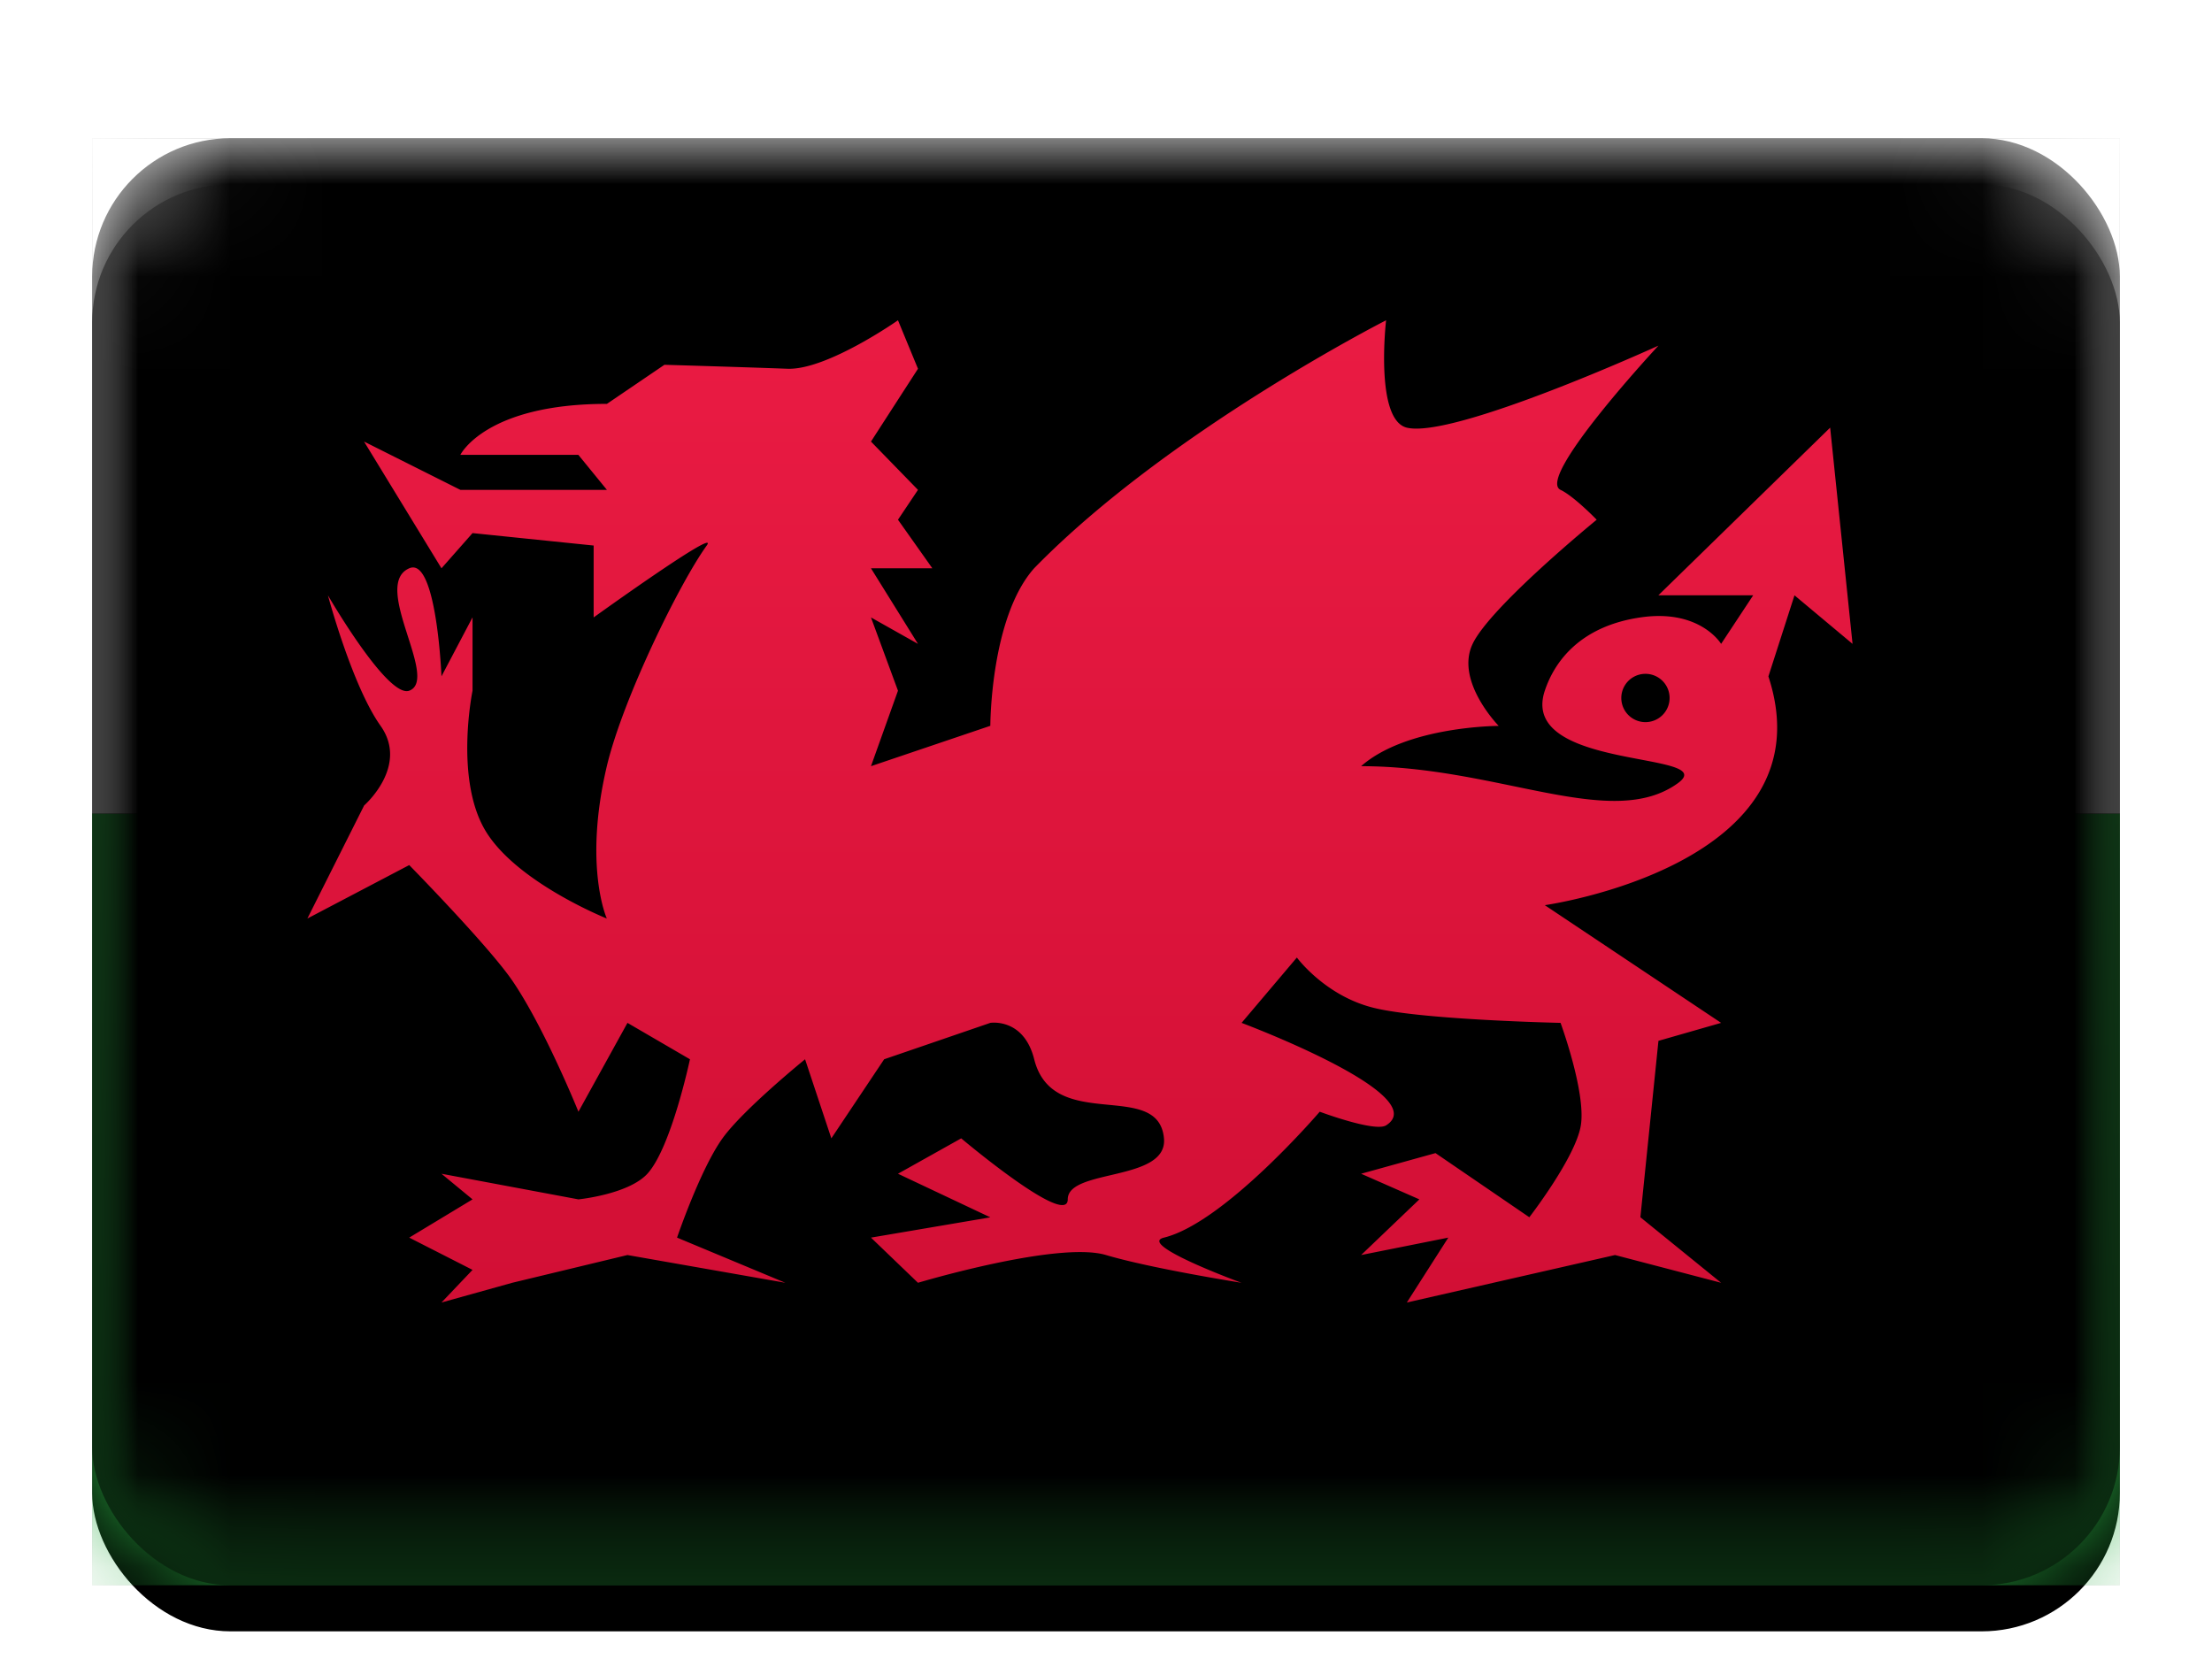 <svg width="24" height="18" viewBox="0 0 24 18" xmlns="http://www.w3.org/2000/svg" xmlns:xlink="http://www.w3.org/1999/xlink"><title>GB-WLS</title><defs><filter x="-50%" y="-50%" width="200%" height="200%" filterUnits="objectBoundingBox" id="a"><feOffset dy=".5" in="SourceAlpha" result="shadowOffsetOuter1"/><feGaussianBlur stdDeviation=".5" in="shadowOffsetOuter1" result="shadowBlurOuter1"/><feColorMatrix values="0 0 0 0 0 0 0 0 0 0 0 0 0 0 0 0 0 0 0.16 0" in="shadowBlurOuter1" result="shadowMatrixOuter1"/><feMerge><feMergeNode in="shadowMatrixOuter1"/><feMergeNode in="SourceGraphic"/></feMerge></filter><filter x="-50%" y="-50%" width="200%" height="200%" filterUnits="objectBoundingBox" id="b"><feMorphology radius=".25" operator="dilate" in="SourceAlpha" result="shadowSpreadOuter1"/><feOffset in="shadowSpreadOuter1" result="shadowOffsetOuter1"/><feColorMatrix values="0 0 0 0 0 0 0 0 0 0 0 0 0 0 0 0 0 0 0.06 0" in="shadowOffsetOuter1" result="shadowMatrixOuter1"/><feMerge><feMergeNode in="shadowMatrixOuter1"/><feMergeNode in="SourceGraphic"/></feMerge></filter><rect id="c" width="22" height="15.7" rx="1.5"/><filter x="-50%" y="-50%" width="200%" height="200%" filterUnits="objectBoundingBox" id="d"><feOffset dy=".5" in="SourceAlpha" result="shadowOffsetOuter1"/><feGaussianBlur stdDeviation=".5" in="shadowOffsetOuter1" result="shadowBlurOuter1"/><feColorMatrix values="0 0 0 0 0 0 0 0 0 0 0 0 0 0 0 0 0 0 0.16 0" in="shadowBlurOuter1"/></filter><linearGradient x1="50%" y1="0%" x2="50%" y2="100%" id="h"><stop stop-color="#3ACC55" offset="0%"/><stop stop-color="#28A940" offset="100%"/></linearGradient><path id="g" d="M0 7.327h22V15.7H0z"/><filter x="-50%" y="-50%" width="200%" height="200%" filterUnits="objectBoundingBox" id="f"><feMorphology radius=".25" operator="dilate" in="SourceAlpha" result="shadowSpreadOuter1"/><feOffset in="shadowSpreadOuter1" result="shadowOffsetOuter1"/><feColorMatrix values="0 0 0 0 0 0 0 0 0 0 0 0 0 0 0 0 0 0 0.06 0" in="shadowOffsetOuter1"/></filter><path id="j" d="M0 0h22v7.327H0z"/><filter x="-50%" y="-50%" width="200%" height="200%" filterUnits="objectBoundingBox" id="i"><feMorphology radius=".25" operator="dilate" in="SourceAlpha" result="shadowSpreadOuter1"/><feOffset in="shadowSpreadOuter1" result="shadowOffsetOuter1"/><feColorMatrix values="0 0 0 0 0 0 0 0 0 0 0 0 0 0 0 0 0 0 0.06 0" in="shadowOffsetOuter1"/></filter><rect id="l" width="22" height="15.7" rx="1.5"/><filter x="-50%" y="-50%" width="200%" height="200%" filterUnits="objectBoundingBox" id="k"><feOffset dy="-.5" in="SourceAlpha" result="shadowOffsetInner1"/><feComposite in="shadowOffsetInner1" in2="SourceAlpha" operator="arithmetic" k2="-1" k3="1" result="shadowInnerInner1"/><feColorMatrix values="0 0 0 0 0 0 0 0 0 0 0 0 0 0 0 0 0 0 0.04 0" in="shadowInnerInner1" result="shadowMatrixInner1"/><feOffset dy=".5" in="SourceAlpha" result="shadowOffsetInner2"/><feComposite in="shadowOffsetInner2" in2="SourceAlpha" operator="arithmetic" k2="-1" k3="1" result="shadowInnerInner2"/><feColorMatrix values="0 0 0 0 1 0 0 0 0 1 0 0 0 0 1 0 0 0 0.12 0" in="shadowInnerInner2" result="shadowMatrixInner2"/><feMerge><feMergeNode in="shadowMatrixInner1"/><feMergeNode in="shadowMatrixInner2"/></feMerge></filter><linearGradient x1="50%" y1="0%" x2="50%" y2="100%" id="m"><stop stop-color="#EA1B43" offset="0%"/><stop stop-color="#D20F35" offset="100%"/></linearGradient></defs><g filter="url(#a)" transform="translate(1 1)" fill="none" fill-rule="evenodd"><g filter="url(#b)"><mask id="e" fill="#fff"><use xlink:href="#c"/></mask><use filter="url(#d)" xlink:href="#c" fill="#000"/><g mask="url(#e)"><use fill="#000" filter="url(#f)" xlink:href="#g"/><use fill="url(#h)" xlink:href="#g"/></g><g mask="url(#e)"><use fill="#000" filter="url(#i)" xlink:href="#j"/><use fill="#fff" xlink:href="#j"/></g><g mask="url(#e)" fill="#000"><use filter="url(#k)" xlink:href="#l"/></g></g><path d="M8.45 11.928l1.295-.22-1.002-.473.686-.384s1.156.975 1.156.662c0-.336 1.087-.189 1.044-.662-.06-.649-1.204-.048-1.408-.858-.114-.453-.476-.395-.476-.395l-1.152.395-.573.858-.285-.858s-.673.546-.896.858c-.24.333-.493 1.077-.493 1.077l1.175.49-1.713-.301-1.25.301-.768.214.337-.354-.687-.35.687-.415-.337-.278 1.486.278s.542-.054.748-.278c.259-.283.462-1.242.462-1.242l-.678-.395-.532.964s-.368-.912-.718-1.423C4.296 8.758 3.44 7.886 3.44 7.886l-1.105.58.616-1.227s.489-.426.178-.864c-.31-.437-.571-1.416-.571-1.416s.647 1.121.882 1.035c.331-.123-.414-1.146 0-1.328.297-.131.35 1.172.35 1.172l.337-.64v.796s-.196.95.137 1.514c.333.564 1.32.958 1.32.958s-.256-.566 0-1.653c.175-.736.793-1.992 1.084-2.394.153-.213-1.227.78-1.227.78v-.78l-1.314-.135-.337.382-.84-1.375 1.045.524h1.59l-.31-.38h-1.28s.27-.553 1.59-.553l.624-.424s.854.025 1.335.043c.427.016 1.199-.526 1.199-.526l.217.526-.51.79.51.524-.217.324.373.527H8.45l.51.82-.51-.287.293.795-.293.819 1.295-.438s0-1.176.476-1.71c1.451-1.487 3.818-2.69 3.818-2.69s-.125 1.08.225 1.165c.509.123 2.73-.89 2.73-.89s-1.335 1.435-1.062 1.565c.147.07.392.324.392.324s-1.153.941-1.346 1.347c-.193.405.283.89.283.89s-.997 0-1.493.437c1.493 0 2.714.706 3.436.185.485-.35-1.734-.131-1.443-1.004.108-.324.39-.7 1.037-.795.647-.096.876.287.876.287l.348-.527h-1.029l1.864-1.819.243 2.346-.63-.527-.283.88c.67 2.047-2.426 2.482-2.426 2.482l1.913 1.277-.68.195-.196 1.914.876.711-1.151-.301-2.259.515.45-.704-.946.189.632-.604-.632-.278.807-.224 1.018.696s.503-.65.559-.997c.057-.357-.22-1.112-.22-1.112s-1.499-.032-2.027-.163c-.529-.13-.834-.546-.834-.546l-.6.709s2.091.783 1.568 1.112c-.121.076-.72-.148-.72-.148s-1.03 1.204-1.69 1.366c-.3.073.841.49.841.49s-.975-.154-1.47-.301c-.519-.155-2.04.301-2.04.301l-.51-.49zm8.403-5.593a.262.262 0 1 0 0-.524.262.262 0 0 0 0 .524z" fill="url(#m)"/></g></svg>